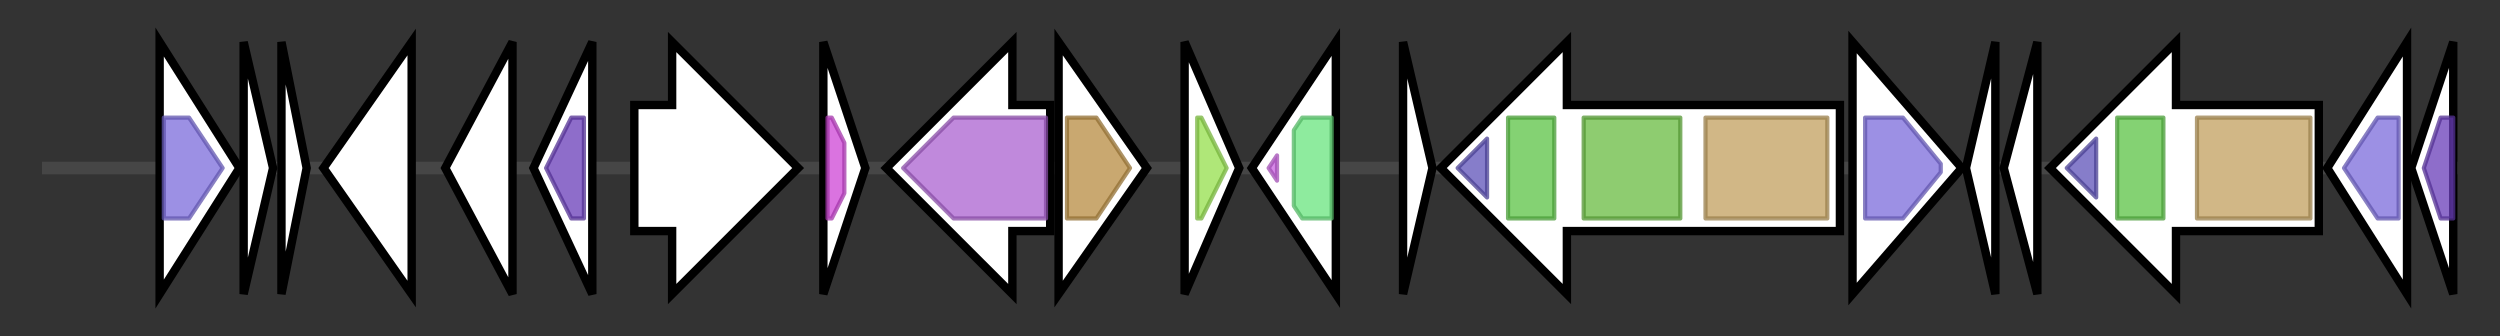 <svg version="1.1" baseProfile="full" xmlns="http://www.w3.org/2000/svg" width="595.133" height="80">
	<rect width="100%" height="100%" fill="#333333" stroke="none"/>
	<g>
		<line x1="10" y1="40.0" x2="585.133" y2="40.0" style="stroke:rgb(70,70,70); stroke-width:3 "/>
		<g>
			<title> (ctg87_2)</title>
			<polygon class=" (ctg87_2)" points="38,10 57,40 38,70" fill="rgb(255,255,255)" fill-opacity="1.0" stroke="rgb(0,0,0)" stroke-width="2"  />
			<g>
				<title>Uma2 (PF05685)
"Putative restriction endonuclease"</title>
				<polygon class="PF05685" points="39,28 45,28 53,40 45,52 39,52" stroke-linejoin="round" width="16" height="24" fill="rgb(123,107,219)" stroke="rgb(98,85,175)" stroke-width="1" opacity="0.75" />
			</g>
		</g>
		<g>
			<title> (ctg87_3)</title>
			<polygon class=" (ctg87_3)" points="58,10 65,40 58,70" fill="rgb(255,255,255)" fill-opacity="1.0" stroke="rgb(0,0,0)" stroke-width="2"  />
		</g>
		<g>
			<title> (ctg87_4)</title>
			<polygon class=" (ctg87_4)" points="67,10 73,40 67,70" fill="rgb(255,255,255)" fill-opacity="1.0" stroke="rgb(0,0,0)" stroke-width="2"  />
		</g>
		<g>
			<title> (ctg87_5)</title>
			<polygon class=" (ctg87_5)" points="77,40 98,10 98,70" fill="rgb(255,255,255)" fill-opacity="1.0" stroke="rgb(0,0,0)" stroke-width="2"  />
		</g>
		<g>
			<title> (ctg87_6)</title>
			<polygon class=" (ctg87_6)" points="106,40 122,10 122,70" fill="rgb(255,255,255)" fill-opacity="1.0" stroke="rgb(0,0,0)" stroke-width="2"  />
		</g>
		<g>
			<title> (ctg87_7)</title>
			<polygon class=" (ctg87_7)" points="127,40 141,10 141,70" fill="rgb(255,255,255)" fill-opacity="1.0" stroke="rgb(0,0,0)" stroke-width="2"  />
			<g>
				<title>DUF29 (PF01724)
"Domain of unknown function DUF29"</title>
				<polygon class="PF01724" points="130,40 136,28 139,28 139,52 136,52" stroke-linejoin="round" width="11" height="24" fill="rgb(104,61,184)" stroke="rgb(83,48,147)" stroke-width="1" opacity="0.75" />
			</g>
		</g>
		<g>
			<title> (ctg87_8)</title>
			<polygon class=" (ctg87_8)" points="151,25 160,25 160,10 190,40 160,70 160,55 151,55" fill="rgb(255,255,255)" fill-opacity="1.0" stroke="rgb(0,0,0)" stroke-width="2"  />
		</g>
		<g>
			<title> (ctg87_9)</title>
			<polygon class=" (ctg87_9)" points="196,10 206,40 196,70" fill="rgb(255,255,255)" fill-opacity="1.0" stroke="rgb(0,0,0)" stroke-width="2"  />
			<g>
				<title>DUF433 (PF04255)
"Protein of unknown function (DUF433)"</title>
				<polygon class="PF04255" points="197,28 198,28 201,34 201,46 198,52 197,52" stroke-linejoin="round" width="4" height="24" fill="rgb(205,68,213)" stroke="rgb(164,54,170)" stroke-width="1" opacity="0.75" />
			</g>
		</g>
		<g>
			<title> (ctg87_10)</title>
			<polygon class=" (ctg87_10)" points="250,25 241,25 241,10 211,40 241,70 241,55 250,55" fill="rgb(255,255,255)" fill-opacity="1.0" stroke="rgb(0,0,0)" stroke-width="2"  />
			<g>
				<title>DUF111 (PF01969)
"Protein of unknown function DUF111"</title>
				<polygon class="PF01969" points="215,40 227,28 249,28 249,52 227,52" stroke-linejoin="round" width="37" height="24" fill="rgb(171,97,208)" stroke="rgb(136,77,166)" stroke-width="1" opacity="0.75" />
			</g>
		</g>
		<g>
			<title> (ctg87_11)</title>
			<polygon class=" (ctg87_11)" points="252,10 273,40 252,70" fill="rgb(255,255,255)" fill-opacity="1.0" stroke="rgb(0,0,0)" stroke-width="2"  />
			<g>
				<title>Sua5_yciO_yrdC (PF01300)
"Telomere recombination"</title>
				<polygon class="PF01300" points="254,28 261,28 269,40 261,52 254,52" stroke-linejoin="round" width="18" height="24" fill="rgb(183,139,65)" stroke="rgb(146,111,51)" stroke-width="1" opacity="0.75" />
			</g>
		</g>
		<g>
			<title> (ctg87_12)</title>
			<polygon class=" (ctg87_12)" points="282,10 295,40 282,70" fill="rgb(255,255,255)" fill-opacity="1.0" stroke="rgb(0,0,0)" stroke-width="2"  />
			<g>
				<title>HSP20 (PF00011)
"Hsp20/alpha crystallin family"</title>
				<polygon class="PF00011" points="285,28 286,28 292,40 286,52 285,52" stroke-linejoin="round" width="9" height="24" fill="rgb(148,223,75)" stroke="rgb(118,178,60)" stroke-width="1" opacity="0.75" />
			</g>
		</g>
		<g>
			<title> (ctg87_13)</title>
			<polygon class=" (ctg87_13)" points="298,40 318,10 318,70" fill="rgb(255,255,255)" fill-opacity="1.0" stroke="rgb(0,0,0)" stroke-width="2"  />
			<g>
				<title>Ribosom_S30AE_C (PF16321)
"Sigma 54 modulation/S30EA ribosomal protein C terminus"</title>
				<polygon class="PF16321" points="302,40 304,37 304,43" stroke-linejoin="round" width="5" height="24" fill="rgb(200,98,224)" stroke="rgb(160,78,179)" stroke-width="1" opacity="0.75" />
			</g>
			<g>
				<title>Ribosomal_S30AE (PF02482)
"Sigma 54 modulation protein / S30EA ribosomal protein"</title>
				<polygon class="PF02482" points="308,31 310,28 317,28 317,52 310,52 308,49" stroke-linejoin="round" width="9" height="24" fill="rgb(104,228,126)" stroke="rgb(83,182,100)" stroke-width="1" opacity="0.75" />
			</g>
		</g>
		<g>
			<title> (ctg87_14)</title>
			<polygon class=" (ctg87_14)" points="334,10 341,40 334,70" fill="rgb(255,255,255)" fill-opacity="1.0" stroke="rgb(0,0,0)" stroke-width="2"  />
		</g>
		<g>
			<title> (ctg87_15)</title>
			<polygon class=" (ctg87_15)" points="438,25 373,25 373,10 343,40 373,70 373,55 438,55" fill="rgb(255,255,255)" fill-opacity="1.0" stroke="rgb(0,0,0)" stroke-width="2"  />
			<g>
				<title>PatG_C (PF18065)
"PatG C-terminal"</title>
				<polygon class="PF18065" points="347,40 354,33 354,47" stroke-linejoin="round" width="11" height="24" fill="rgb(93,82,184)" stroke="rgb(74,65,147)" stroke-width="1" opacity="0.75" />
			</g>
			<g>
				<title>PatG_D (PF18047)
"PatG Domain"</title>
				<polygon class="PF18047" points="359,28 359,28 370,28 370,52 359,52 359,52" stroke-linejoin="round" width="11" height="24" fill="rgb(91,195,69)" stroke="rgb(72,156,55)" stroke-width="1" opacity="0.75" />
			</g>
			<g>
				<title>Pkinase (PF00069)
"Protein kinase domain"</title>
				<rect class="PF00069" x="377" y="28" stroke-linejoin="round" width="23" height="24" fill="rgb(104,187,65)" stroke="rgb(83,149,51)" stroke-width="1" opacity="0.75" />
			</g>
			<g>
				<title>Peptidase_S8 (PF00082)
"Subtilase family"</title>
				<rect class="PF00082" x="406" y="28" stroke-linejoin="round" width="29" height="24" fill="rgb(193,159,94)" stroke="rgb(154,127,75)" stroke-width="1" opacity="0.75" />
			</g>
		</g>
		<g>
			<title> (ctg87_16)</title>
			<polygon class=" (ctg87_16)" points="441,10 467,40 441,70" fill="rgb(255,255,255)" fill-opacity="1.0" stroke="rgb(0,0,0)" stroke-width="2"  />
			<g>
				<title>Uma2 (PF05685)
"Putative restriction endonuclease"</title>
				<polygon class="PF05685" points="444,28 453,28 462,39 462,41 453,52 444,52" stroke-linejoin="round" width="18" height="24" fill="rgb(123,107,219)" stroke="rgb(98,85,175)" stroke-width="1" opacity="0.75" />
			</g>
		</g>
		<g>
			<title> (ctg87_17)</title>
			<polygon class=" (ctg87_17)" points="468,40 475,10 475,70" fill="rgb(255,255,255)" fill-opacity="1.0" stroke="rgb(0,0,0)" stroke-width="2"  />
		</g>
		<g>
			<title> (ctg87_18)</title>
			<polygon class=" (ctg87_18)" points="477,40 485,10 485,70" fill="rgb(255,255,255)" fill-opacity="1.0" stroke="rgb(0,0,0)" stroke-width="2"  />
		</g>
		<g>
			<title> (ctg87_19)</title>
			<polygon class=" (ctg87_19)" points="552,25 518,25 518,10 488,40 518,70 518,55 552,55" fill="rgb(255,255,255)" fill-opacity="1.0" stroke="rgb(0,0,0)" stroke-width="2"  />
			<g>
				<title>PatG_C (PF18065)
"PatG C-terminal"</title>
				<polygon class="PF18065" points="492,40 499,33 499,47" stroke-linejoin="round" width="11" height="24" fill="rgb(93,82,184)" stroke="rgb(74,65,147)" stroke-width="1" opacity="0.75" />
			</g>
			<g>
				<title>PatG_D (PF18047)
"PatG Domain"</title>
				<polygon class="PF18047" points="504,28 504,28 515,28 515,52 504,52 504,52" stroke-linejoin="round" width="11" height="24" fill="rgb(91,195,69)" stroke="rgb(72,156,55)" stroke-width="1" opacity="0.75" />
			</g>
			<g>
				<title>Peptidase_S8 (PF00082)
"Subtilase family"</title>
				<rect class="PF00082" x="523" y="28" stroke-linejoin="round" width="27" height="24" fill="rgb(193,159,94)" stroke="rgb(154,127,75)" stroke-width="1" opacity="0.75" />
			</g>
		</g>
		<g>
			<title> (ctg87_20)</title>
			<polygon class=" (ctg87_20)" points="554,40 573,10 573,70" fill="rgb(255,255,255)" fill-opacity="1.0" stroke="rgb(0,0,0)" stroke-width="2"  />
			<g>
				<title>Uma2 (PF05685)
"Putative restriction endonuclease"</title>
				<polygon class="PF05685" points="558,40 566,28 571,28 571,52 566,52" stroke-linejoin="round" width="17" height="24" fill="rgb(123,107,219)" stroke="rgb(98,85,175)" stroke-width="1" opacity="0.75" />
			</g>
		</g>
		<g>
			<title> (ctg87_21)</title>
			<polygon class=" (ctg87_21)" points="574,40 584,10 584,70" fill="rgb(255,255,255)" fill-opacity="1.0" stroke="rgb(0,0,0)" stroke-width="2"  />
			<g>
				<title>DUF29 (PF01724)
"Domain of unknown function DUF29"</title>
				<polygon class="PF01724" points="577,40 581,28 584,28 584,52 581,52" stroke-linejoin="round" width="10" height="24" fill="rgb(104,61,184)" stroke="rgb(83,48,147)" stroke-width="1" opacity="0.75" />
			</g>
		</g>
	</g>
</svg>
